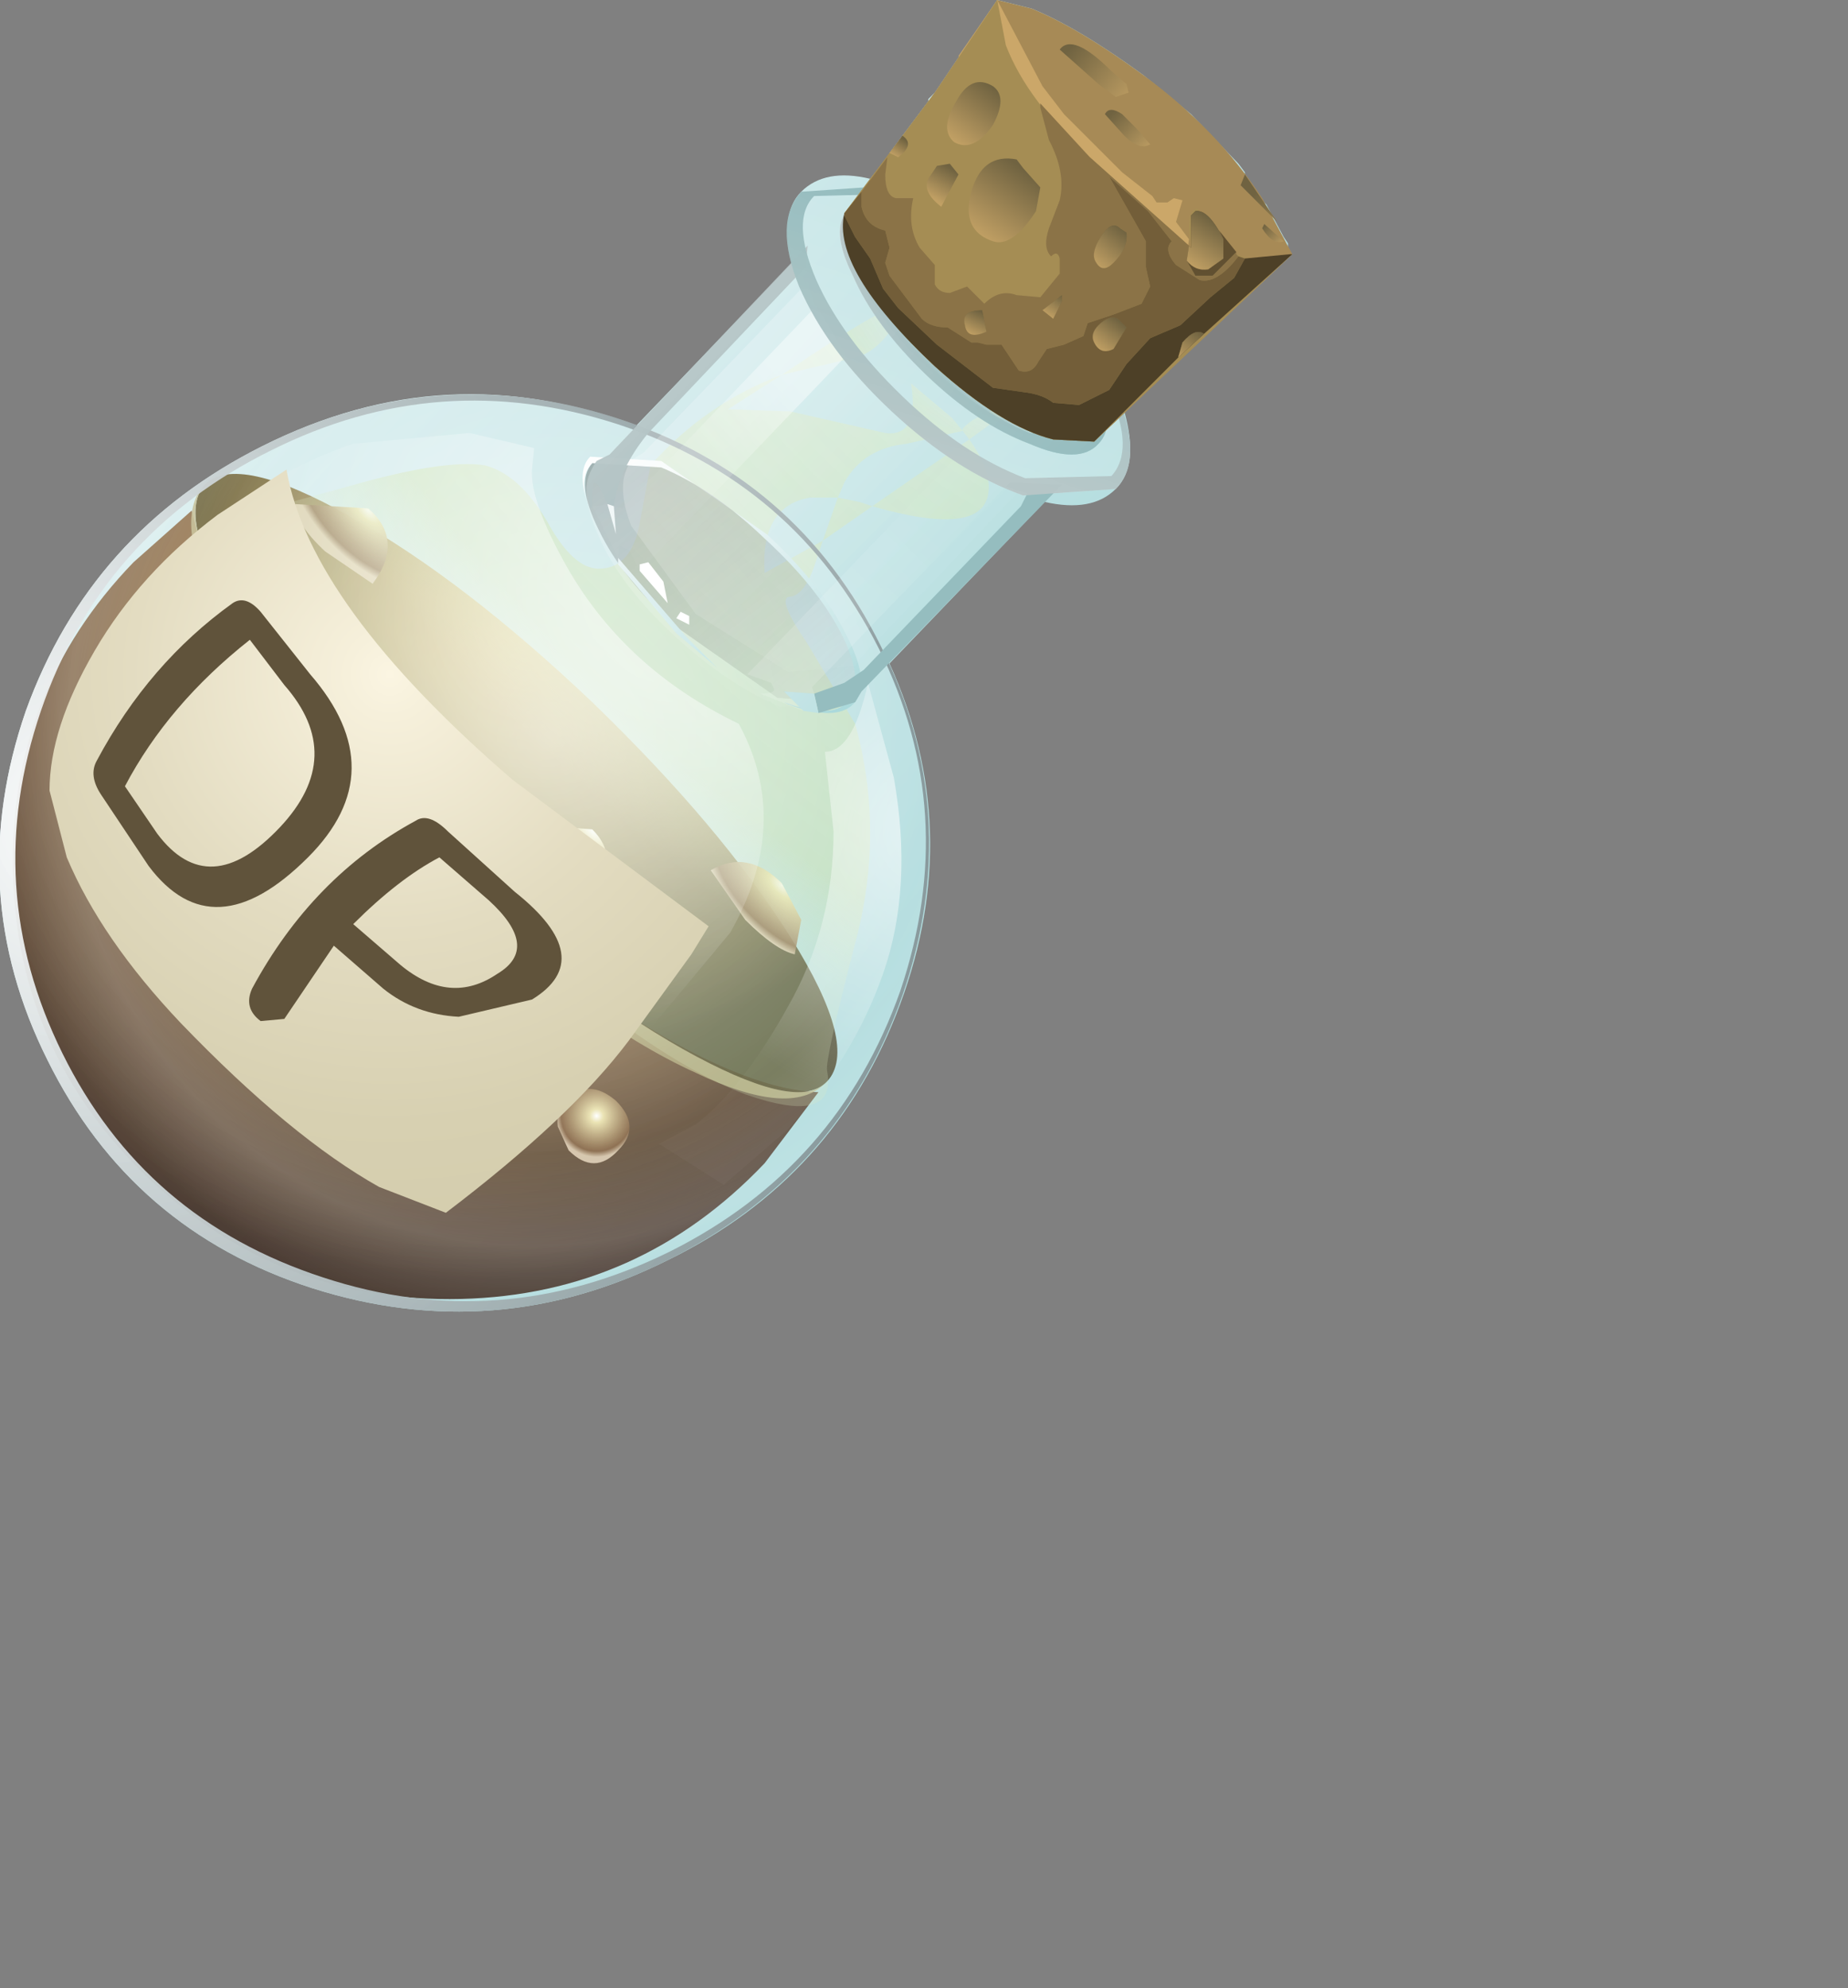 <?xml version="1.0" encoding="UTF-8" standalone="no"?>
<svg xmlns:xlink="http://www.w3.org/1999/xlink" height="46.15px" width="42.9px" xmlns="http://www.w3.org/2000/svg">
  <rect width="100%" height="100%" fill="#808080" stroke="none"/>
  <g transform="matrix(1.0, 0.0, 0.0, 1.0, 0.0, 0.0)">
    <use height="30.45" transform="matrix(1.0, 0.0, 0.0, 1.0, 0.0, 0.0)" width="30.0" xlink:href="#shape0"/>
  </g>
  <defs>
    <g id="shape0" transform="matrix(1.0, 0.0, 0.0, 1.0, 0.0, 0.0)">
      <path d="M20.65 3.55 L21.55 2.35 21.55 2.3 21.7 2.15 23.15 0.0 23.95 0.2 Q25.05 0.65 26.55 1.75 L27.65 2.65 28.75 3.8 28.9 4.0 28.9 4.05 29.3 4.65 29.4 4.75 29.8 5.5 29.9 5.65 29.9 5.75 29.95 5.85 30.0 5.9 26.1 9.55 Q26.45 10.8 25.9 11.35 25.35 11.9 24.25 11.65 L20.65 15.4 Q22.4 19.25 20.9 23.3 19.4 27.35 15.5 29.25 11.5 31.25 7.25 29.9 3.05 28.55 1.1 24.6 -0.85 20.7 0.6 16.5 2.1 12.35 6.1 10.35 10.4 8.2 14.75 9.9 L18.4 6.1 Q18.1 4.95 18.6 4.45 19.15 3.9 20.2 4.15 L20.6 3.65 20.65 3.55" fill="url(#gradient0)" fill-rule="evenodd" stroke="none"/>
      <path d="M15.05 23.85 Q17.45 25.3 19.0 25.35 L17.75 27.0 Q14.85 30.05 10.7 30.15 6.5 30.25 3.45 27.35 0.4 24.45 0.3 20.25 0.2 16.05 3.1 13.05 L4.45 11.85 Q4.8 13.45 6.3 15.65 7.8 17.85 10.1 20.05 12.55 22.4 15.05 23.85" fill="url(#gradient1)" fill-rule="evenodd" stroke="none"/>
      <path d="M10.7 23.15 Q10.3 23.55 9.75 23.5 9.15 23.5 8.75 23.1 8.35 22.75 8.3 22.15 8.3 21.6 8.65 21.2 9.05 20.8 9.6 20.8 10.2 20.8 10.6 21.2 11.0 21.6 11.05 22.2 L10.7 23.15" fill="url(#gradient2)" fill-rule="evenodd" stroke="none"/>
      <path d="M4.7 15.8 Q4.15 16.35 3.55 15.8 3.0 15.15 3.5 14.65 4.0 14.1 4.65 14.65 5.2 15.2 4.7 15.8" fill="url(#gradient3)" fill-rule="evenodd" stroke="none"/>
      <path d="M7.75 18.0 Q7.25 18.55 6.6 18.0 6.05 17.45 6.55 16.85 7.1 16.3 7.7 16.85 8.3 17.45 7.75 18.0" fill="url(#gradient4)" fill-rule="evenodd" stroke="none"/>
      <path d="M13.55 20.65 Q13.0 21.2 12.4 20.65 12.15 20.45 12.15 20.1 12.1 19.75 12.35 19.5 L12.9 19.3 13.45 19.5 Q14.1 20.15 13.55 20.65" fill="url(#gradient5)" fill-rule="evenodd" stroke="none"/>
      <path d="M5.4 21.7 L4.45 22.05 Q3.85 22.05 3.45 21.65 3.05 21.3 3.0 20.7 3.0 20.15 3.35 19.75 3.75 19.35 4.3 19.35 4.85 19.35 5.3 19.75 5.7 20.15 5.75 20.75 L5.4 21.7" fill="url(#gradient6)" fill-rule="evenodd" stroke="none"/>
      <path d="M14.35 26.7 Q13.8 27.3 13.2 26.7 L12.95 26.15 Q12.9 25.8 13.15 25.55 13.65 25.0 14.3 25.55 14.9 26.15 14.35 26.7" fill="url(#gradient7)" fill-rule="evenodd" stroke="none"/>
      <path d="M19.2 25.1 Q18.5 25.85 15.85 24.35 13.2 22.85 10.2 20.0 7.25 17.15 5.65 14.6 4.05 12.05 4.75 11.25 5.5 10.5 8.15 12.0 10.75 13.45 13.75 16.3 16.75 19.2 18.35 21.75 19.95 24.3 19.2 25.1" fill="url(#gradient8)" fill-rule="evenodd" stroke="none"/>
      <path d="M15.85 24.35 Q18.45 25.8 19.15 25.15 18.35 25.95 16.15 24.9 13.5 23.7 10.05 20.4 6.6 17.05 5.2 14.45 3.95 12.1 4.75 11.25 4.05 12.05 5.65 14.6 7.25 17.15 10.2 20.0 13.2 22.85 15.85 24.35" fill="url(#gradient9)" fill-rule="evenodd" stroke="none"/>
      <path d="M7.55 12.8 Q6.85 12.15 6.85 11.7 L8.55 11.8 Q9.4 12.55 8.65 13.55 L7.55 12.8" fill="url(#gradient10)" fill-rule="evenodd" stroke="none"/>
      <path d="M12.95 20.05 Q12.4 19.5 12.4 19.15 L13.75 19.25 Q14.4 19.9 13.8 20.65 L12.95 20.05" fill="url(#gradient11)" fill-rule="evenodd" stroke="none"/>
      <path d="M9.5 18.55 Q8.7 17.75 8.7 17.25 9.15 16.9 9.7 16.95 10.3 16.95 10.7 17.35 L11.15 18.35 10.8 19.4 Q10.3 19.25 9.5 18.55" fill="url(#gradient12)" fill-rule="evenodd" stroke="none"/>
      <path d="M17.3 21.35 L16.5 20.2 Q17.35 19.7 18.15 20.5 L18.6 21.35 18.45 22.15 Q18.0 22.05 17.3 21.35" fill="url(#gradient13)" fill-rule="evenodd" stroke="none"/>
      <path d="M18.15 8.7 L16.9 9.5 18.35 9.55 20.55 10.05 Q21.35 10.15 21.15 8.9 L22.1 9.7 22.35 10.0 22.35 9.95 Q22.6 9.65 23.4 9.4 L24.05 9.15 Q23.45 9.5 22.5 10.2 23.0 10.9 22.95 11.4 22.85 12.5 20.25 11.75 L19.1 12.55 18.95 13.0 Q18.7 13.8 18.35 13.85 18.0 13.85 18.75 14.95 L19.85 16.8 Q20.55 19.3 19.85 21.9 19.15 24.6 19.2 24.85 19.45 26.15 17.3 25.4 14.8 24.45 11.0 20.85 7.35 17.35 5.9 14.4 4.7 12.0 5.5 12.0 L8.05 11.3 Q10.3 10.65 11.25 10.8 12.05 11.0 12.7 12.1 13.3 13.2 13.9 13.2 14.65 13.2 14.85 12.15 L15.1 10.8 Q16.4 9.35 18.15 8.7 L18.45 8.5 Q21.35 6.55 20.9 7.3 20.45 8.15 19.85 8.3 L18.15 8.7 M22.35 10.0 L21.05 10.3 Q20.05 10.4 19.6 11.2 L19.45 11.55 19.95 11.65 20.25 11.75 21.55 10.85 22.5 10.2 22.35 10.0 M19.45 11.55 L18.8 11.55 Q17.65 11.75 17.75 13.3 L19.1 12.55 19.45 11.55" fill="url(#gradient14)" fill-rule="evenodd" stroke="none"/>
      <path d="M15.5 29.25 Q11.5 31.25 7.25 29.9 3.05 28.55 1.1 24.6 -0.85 20.7 0.6 16.5 2.1 12.35 6.1 10.35 10.1 8.35 14.3 9.7 18.5 11.05 20.45 15.0 22.4 18.9 20.95 23.1 19.5 27.25 15.5 29.25" fill="url(#gradient15)" fill-rule="evenodd" stroke="none"/>
      <path d="M15.55 29.05 Q19.45 27.1 20.9 23.0 22.3 18.85 20.4 15.05 18.45 11.2 14.35 9.85 10.2 8.5 6.3 10.45 2.35 12.4 0.95 16.5 -0.45 20.6 1.45 24.45 3.35 28.3 7.5 29.65 11.6 31.0 15.55 29.05 M20.45 15.0 Q22.4 18.9 20.95 23.1 19.5 27.25 15.5 29.25 11.5 31.25 7.25 29.9 3.05 28.55 1.1 24.6 -0.85 20.7 0.6 16.5 2.1 12.35 6.1 10.35 10.1 8.35 14.3 9.7 18.5 11.05 20.45 15.0" fill="url(#gradient16)" fill-rule="evenodd" stroke="none"/>
      <path d="M17.15 16.8 Q18.4 19.1 16.95 21.65 L15.2 23.75 Q13.95 25.4 11.8 25.55 7.55 25.8 3.25 18.1 2.0 15.8 3.9 13.3 5.55 11.2 8.2 10.3 L10.9 10.05 12.4 10.4 12.35 10.9 Q12.3 11.6 13.1 13.05 14.45 15.5 17.15 16.8" fill="url(#gradient17)" fill-rule="evenodd" stroke="none"/>
      <path d="M19.15 17.45 Q19.8 17.45 20.15 15.85 L20.75 18.05 Q21.2 20.6 20.5 22.6 19.8 24.6 18.25 26.25 L16.8 27.5 15.3 26.55 16.15 26.1 Q17.25 25.25 18.3 23.35 19.35 21.5 19.35 19.3 L19.15 17.45" fill="url(#gradient18)" fill-rule="evenodd" stroke="none"/>
      <path d="M19.55 14.75 Q19.0 13.65 17.75 12.5 16.55 11.35 15.35 10.85 L13.75 10.75 Q13.4 11.1 13.7 11.85 13.35 10.95 13.7 10.6 L15.35 10.7 17.8 12.4 Q19.1 13.6 19.65 14.75 20.25 15.9 19.8 16.35 19.4 16.75 18.3 16.35 L17.7 16.05 18.2 16.3 Q19.3 16.7 19.65 16.3 20.1 15.85 19.55 14.75" fill="url(#gradient19)" fill-rule="evenodd" stroke="none"/>
      <path d="M19.65 16.3 L18.05 16.2 15.7 14.55 Q14.45 13.45 13.9 12.3 13.35 11.2 13.75 10.75 L15.35 10.85 Q16.55 11.35 17.75 12.5 19.0 13.65 19.55 14.75 20.1 15.85 19.65 16.3" fill="url(#gradient20)" fill-rule="evenodd" stroke="none"/>
      <path d="M21.3 4.85 Q20.15 4.35 19.7 4.85 19.25 5.3 19.8 6.4 20.3 7.55 21.5 8.7 22.7 9.85 23.9 10.3 25.05 10.8 25.5 10.3 25.95 9.85 25.4 8.75 L23.65 6.45 Q22.45 5.3 21.3 4.85 M20.7 9.55 Q19.2 8.15 18.55 6.65 17.95 5.15 18.6 4.45 L20.8 4.3 Q22.35 4.85 23.85 6.25 25.35 7.75 25.95 9.2 26.55 10.7 25.9 11.35 L23.75 11.5 Q22.2 10.95 20.7 9.55" fill="url(#gradient21)" fill-rule="evenodd" stroke="none"/>
      <path d="M19.05 7.45 Q19.6 8.5 20.7 9.55 21.8 10.55 22.9 11.05 L24.6 11.3 19.95 16.1 19.8 16.35 18.1 16.4 Q16.9 15.9 15.65 14.75 14.4 13.6 13.9 12.45 13.35 11.25 13.85 10.75 L14.1 10.6 18.7 5.8 Q18.45 6.4 19.05 7.45" fill="url(#gradient22)" fill-rule="evenodd" stroke="none"/>
      <path d="M18.75 6.55 Q19.1 7.95 20.75 9.45 22.4 11.0 23.8 11.25 L20.0 15.25 19.85 15.45 18.3 15.6 16.15 14.25 14.65 12.2 Q14.25 11.15 14.7 10.65 L14.95 10.5 18.75 6.55" fill="url(#gradient23)" fill-rule="evenodd" stroke="none"/>
      <path d="M16.65 15.5 L15.7 14.7 14.35 13.1 14.35 12.95 15.95 14.8 16.65 15.5" fill="url(#gradient24)" fill-rule="evenodd" stroke="none"/>
      <path d="M18.75 5.7 L18.7 6.2 15.05 10.05 Q14.35 10.9 14.25 11.75 L14.1 11.7 Q13.75 10.85 13.75 11.45 L13.75 11.75 13.7 11.8 Q13.55 11.1 13.85 10.7 L14.15 10.55 18.75 5.7" fill="url(#gradient25)" fill-rule="evenodd" stroke="none"/>
      <path d="M23.7 11.75 L23.85 11.45 23.35 11.3 23.45 11.2 24.65 11.25 20.0 16.05 19.85 16.3 19.0 16.55 18.9 16.1 19.6 15.85 20.05 15.55 23.7 11.75" fill="url(#gradient26)" fill-rule="evenodd" stroke="none"/>
      <path d="M18.95 7.1 L19.65 8.25 15.05 13.05 14.85 13.1 14.85 13.25 14.6 12.75 14.45 12.7 Q14.35 12.6 14.35 12.95 L13.75 11.75 13.8 11.75 14.1 11.7 14.3 12.4 14.25 11.75 14.45 11.8 18.95 7.1" fill="url(#gradient27)" fill-rule="evenodd" stroke="none"/>
      <path d="M14.3 12.4 L14.1 11.7 14.25 11.75 14.3 12.4" fill="url(#gradient28)" fill-rule="evenodd" stroke="none"/>
      <path d="M14.3 12.4 L14.1 11.7 14.25 11.75 14.3 12.4" fill="url(#gradient29)" fill-rule="evenodd" stroke="none"/>
      <path d="M22.2 10.6 L22.65 10.85 23.3 11.25 23.35 11.3 18.85 15.95 18.9 16.1 18.2 16.05 18.65 16.5 17.65 16.1 Q18.05 16.1 17.95 15.95 L17.9 15.85 17.35 15.65 22.2 10.6" fill="url(#gradient30)" fill-rule="evenodd" stroke="none"/>
      <path d="M18.9 16.1 L19.0 16.55 18.65 16.5 18.2 16.05 18.9 16.1" fill="url(#gradient31)" fill-rule="evenodd" stroke="none"/>
      <path d="M18.9 16.1 L19.0 16.55 18.65 16.5 18.2 16.05 18.9 16.1" fill="url(#gradient32)" fill-rule="evenodd" stroke="none"/>
      <path d="M14.85 13.1 L15.05 13.05 15.4 13.5 15.5 14.0 14.85 13.25 14.85 13.1" fill="#ffffff" fill-rule="evenodd" stroke="none"/>
      <path d="M15.7 14.35 L15.8 14.2 16.0 14.3 16.0 14.5 15.7 14.35" fill="#ffffff" fill-rule="evenodd" stroke="none"/>
      <path d="M25.5 10.3 Q25.05 10.8 23.9 10.3 22.7 9.85 21.5 8.7 20.3 7.55 19.8 6.4 19.25 5.3 19.7 4.85 20.15 4.35 21.3 4.85 22.45 5.3 23.65 6.45 L25.4 8.75 Q25.95 9.85 25.5 10.3" fill="url(#gradient33)" fill-rule="evenodd" stroke="none"/>
      <path d="M18.6 4.45 L20.8 4.3 Q22.35 4.85 23.85 6.25 25.35 7.75 25.95 9.2 26.55 10.7 25.9 11.35 L23.75 11.5 Q22.2 10.95 20.7 9.55 19.2 8.15 18.55 6.65 17.95 5.15 18.6 4.45 M20.9 4.5 L18.9 4.55 Q18.35 5.1 18.95 6.5 19.55 7.85 20.95 9.2 22.35 10.55 23.8 11.1 L25.8 11.05 Q26.35 10.45 25.75 9.1 25.15 7.7 23.75 6.35 22.35 5.0 20.9 4.5" fill="url(#gradient34)" fill-rule="evenodd" stroke="none"/>
      <path d="M21.5 8.7 Q20.3 7.55 19.8 6.4 19.25 5.3 19.7 4.85 20.15 4.35 21.3 4.85 22.45 5.3 23.65 6.45 22.5 5.4 21.4 4.95 20.3 4.5 19.85 4.95 19.45 5.35 19.95 6.45 20.45 7.55 21.6 8.6 22.75 9.7 23.9 10.15 25.0 10.6 25.4 10.15 25.8 9.75 25.35 8.7 L25.4 8.8 Q25.9 9.85 25.5 10.3 25.05 10.8 23.9 10.3 22.7 9.85 21.5 8.7" fill="url(#gradient35)" fill-rule="evenodd" stroke="none"/>
      <path d="M21.45 4.95 Q20.35 4.5 19.95 4.95 19.55 5.35 20.05 6.4 20.55 7.45 21.65 8.55 22.8 9.6 23.9 10.05 L25.4 10.1 Q25.8 9.65 25.3 8.6 L24.95 7.95 25.4 8.75 Q25.95 9.85 25.5 10.3 25.05 10.8 23.9 10.3 22.7 9.85 21.5 8.7 20.3 7.55 19.8 6.4 19.25 5.3 19.7 4.85 20.15 4.35 21.3 4.85 22.45 5.3 23.65 6.45 L21.45 4.95" fill="url(#gradient36)" fill-rule="evenodd" stroke="none"/>
      <path d="M21.7 8.5 Q20.15 7.05 19.7 5.85 L19.6 4.95 21.7 2.15 23.15 0.0 23.95 0.2 Q25.05 0.65 26.55 1.75 28.25 3.0 29.3 4.6 L30.0 5.9 25.4 10.25 24.45 10.2 Q23.25 9.9 21.7 8.5" fill="#a78a56" fill-rule="evenodd" stroke="none"/>
      <path d="M23.15 0.0 L24.2 2.0 24.7 2.65 26.05 4.0 26.75 4.55 26.85 4.7 27.1 4.7 27.25 4.6 27.45 4.65 27.3 5.15 27.6 5.55 27.55 6.0 27.05 6.1 26.5 5.9 Q25.7 5.55 24.45 4.4 23.1 3.25 22.7 2.5 L22.25 1.3 23.15 0.0" fill="#cba769" fill-rule="evenodd" stroke="none"/>
      <path d="M26.15 1.95 L26.2 2.15 25.9 2.25 25.5 1.95 24.6 1.15 Q24.9 0.75 25.8 1.65 L26.15 1.95" fill="url(#gradient37)" fill-rule="evenodd" stroke="none"/>
      <path d="M25.65 2.65 Q25.75 2.45 26.05 2.65 L26.4 3.0 26.7 3.35 Q26.45 3.5 26.1 3.15 L25.65 2.65" fill="url(#gradient38)" fill-rule="evenodd" stroke="none"/>
      <path d="M28.8 4.3 L28.9 4.05 29.65 5.15 29.55 5.05 28.8 4.3" fill="url(#gradient39)" fill-rule="evenodd" stroke="none"/>
      <path d="M29.3 5.3 L29.35 5.2 29.8 5.6 Q29.55 5.7 29.3 5.3" fill="url(#gradient40)" fill-rule="evenodd" stroke="none"/>
      <path d="M19.6 4.95 L21.7 2.15 23.15 0.0 23.35 1.05 Q23.85 2.35 25.3 3.65 L27.65 5.75 27.6 5.3 Q27.6 4.85 27.8 4.85 L28.7 5.9 Q29.35 6.2 29.95 5.9 L30.0 5.9 25.4 10.25 24.45 10.2 Q23.25 9.9 21.7 8.5 20.15 7.05 19.7 5.85 L19.6 4.95" fill="#a58d54" fill-rule="evenodd" stroke="none"/>
      <path d="M22.9 7.7 L22.8 7.2 Q22.3 7.2 22.4 7.55 22.45 7.9 22.9 7.7 M24.2 7.2 L24.45 7.4 24.65 7.0 24.65 6.85 24.2 7.2 M25.45 6.1 Q25.6 6.35 25.85 6.1 26.2 5.75 26.15 5.4 L26.0 5.3 Q25.8 5.1 25.55 5.5 25.3 5.9 25.45 6.1 M20.55 4.05 Q20.55 4.55 20.8 4.6 L21.2 4.6 Q21.05 5.25 21.35 5.75 L21.7 6.15 21.7 6.6 Q21.8 6.8 22.05 6.8 L22.45 6.65 22.85 7.05 Q23.2 6.7 23.6 6.85 L24.15 6.9 24.6 6.35 24.6 6.0 Q24.55 5.8 24.4 5.95 24.2 5.75 24.35 5.3 L24.6 4.65 Q24.75 4.0 24.35 3.25 L24.15 2.5 24.15 2.4 25.3 3.65 27.6 5.7 27.55 6.05 27.75 6.4 28.15 6.4 28.55 6.0 28.7 5.85 28.7 5.9 28.75 5.95 Q28.25 6.6 27.85 6.5 L27.3 6.15 Q27.0 5.8 27.2 5.6 L26.65 4.9 25.75 4.1 26.6 5.6 26.6 6.2 26.7 6.65 26.5 7.05 25.85 7.3 25.25 7.5 25.15 7.8 24.7 8.0 24.3 8.1 24.1 8.4 Q23.95 8.7 23.65 8.6 L23.25 8.0 22.9 8.0 22.7 7.95 22.55 7.95 22.0 7.6 Q21.6 7.6 21.4 7.4 L20.65 6.4 20.55 6.1 20.65 5.75 20.55 5.35 Q20.1 5.25 20.0 4.8 L20.0 4.45 20.6 3.65 20.55 4.05" fill="#8b7347" fill-rule="evenodd" stroke="none"/>
      <path d="M28.15 6.4 L27.75 6.4 27.55 6.05 Q27.75 6.3 28.05 6.25 L28.4 6.0 28.4 5.55 28.3 5.35 28.7 5.85 28.55 6.0 28.15 6.4" fill="#615031" fill-rule="evenodd" stroke="none"/>
      <path d="M26.15 7.6 L25.95 7.4 Q25.75 7.3 25.5 7.55 25.3 7.75 25.4 7.95 25.55 8.25 25.85 8.1 L26.15 7.6 M19.6 4.95 L20.0 4.45 20.0 4.8 Q20.1 5.25 20.55 5.35 L20.65 5.75 20.55 6.1 20.65 6.4 21.4 7.4 Q21.6 7.6 22.0 7.6 L22.55 7.95 22.7 7.95 22.9 8.0 23.25 8.0 23.65 8.6 Q23.95 8.7 24.1 8.4 L24.3 8.1 24.7 8.0 25.15 7.8 25.25 7.5 25.85 7.3 26.5 7.05 26.7 6.65 26.6 6.2 26.6 5.6 25.75 4.1 26.65 4.9 27.2 5.6 Q27.0 5.8 27.3 6.15 L27.85 6.5 Q28.25 6.6 28.75 5.95 L28.9 6.0 28.65 6.45 28.1 6.9 27.4 7.55 26.7 7.85 26.15 8.45 25.75 9.05 25.05 9.4 24.45 9.35 Q24.2 9.15 23.75 9.1 L23.05 9.0 21.75 8.0 20.85 7.15 20.5 6.7 20.2 6.0 19.85 5.5 19.6 5.0 19.6 4.95" fill="#735e39" fill-rule="evenodd" stroke="none"/>
      <path d="M21.7 8.5 Q19.3 6.25 19.6 4.95 L19.6 5.0 19.85 5.5 20.2 6.0 20.5 6.7 20.85 7.15 21.75 8.0 23.05 9.0 23.75 9.1 Q24.2 9.15 24.45 9.35 L25.05 9.4 25.75 9.05 26.15 8.45 26.7 7.85 27.4 7.55 28.1 6.9 28.65 6.45 28.9 6.0 29.95 5.9 30.0 5.9 27.95 7.75 Q27.75 7.6 27.45 7.95 L27.35 8.3 25.4 10.25 24.45 10.2 Q23.25 9.9 21.7 8.5" fill="#4d4027" fill-rule="evenodd" stroke="none"/>
      <path d="M22.15 3.3 Q21.8 3.0 22.2 2.35 22.55 1.7 23.05 2.0 23.4 2.25 23.05 2.9 22.6 3.55 22.15 3.3" fill="url(#gradient41)" fill-rule="evenodd" stroke="none"/>
      <path d="M23.05 5.6 Q22.3 5.35 22.55 4.45 22.8 3.55 23.6 3.7 L23.75 3.9 24.15 4.35 24.05 4.9 Q23.5 5.75 23.05 5.6" fill="url(#gradient42)" fill-rule="evenodd" stroke="none"/>
      <path d="M21.55 4.15 L21.75 3.85 22.05 3.8 22.25 4.05 21.85 4.8 Q21.4 4.45 21.55 4.15" fill="url(#gradient43)" fill-rule="evenodd" stroke="none"/>
      <path d="M20.95 3.15 Q21.25 3.35 20.85 3.65 L20.65 3.55 20.95 3.15" fill="url(#gradient44)" fill-rule="evenodd" stroke="none"/>
      <path d="M25.45 6.1 Q25.3 5.9 25.55 5.5 25.8 5.1 26.0 5.3 L26.15 5.4 Q26.2 5.75 25.85 6.1 25.6 6.35 25.45 6.1" fill="#705c39" fill-rule="evenodd" stroke="none"/>
      <path d="M25.45 6.1 Q25.3 5.9 25.55 5.5 25.8 5.1 26.0 5.3 L26.15 5.4 Q26.2 5.75 25.85 6.1 25.6 6.35 25.45 6.1" fill="url(#gradient45)" fill-rule="evenodd" stroke="none"/>
      <path d="M24.65 7.0 L24.45 7.4 24.2 7.2 24.65 6.85 24.65 7.0" fill="#705c39" fill-rule="evenodd" stroke="none"/>
      <path d="M24.65 7.0 L24.45 7.4 24.2 7.2 24.65 6.85 24.65 7.0" fill="url(#gradient46)" fill-rule="evenodd" stroke="none"/>
      <path d="M22.8 7.2 L22.9 7.7 Q22.45 7.9 22.4 7.55 22.3 7.2 22.8 7.2" fill="#705c39" fill-rule="evenodd" stroke="none"/>
      <path d="M22.8 7.2 L22.9 7.7 Q22.45 7.9 22.4 7.55 22.3 7.2 22.8 7.2" fill="url(#gradient47)" fill-rule="evenodd" stroke="none"/>
      <path d="M25.95 7.4 L26.15 7.6 25.85 8.1 Q25.55 8.25 25.4 7.95 25.3 7.75 25.5 7.55 25.75 7.3 25.95 7.4" fill="#615031" fill-rule="evenodd" stroke="none"/>
      <path d="M25.95 7.4 L26.15 7.6 25.85 8.1 Q25.55 8.25 25.4 7.95 25.3 7.75 25.5 7.55 25.75 7.3 25.95 7.4" fill="url(#gradient48)" fill-rule="evenodd" stroke="none"/>
      <path d="M27.45 7.95 Q27.75 7.6 27.95 7.75 L27.35 8.3 27.45 7.95" fill="#4d4027" fill-rule="evenodd" stroke="none"/>
      <path d="M27.45 7.95 Q27.75 7.6 27.95 7.75 L27.35 8.3 27.45 7.95" fill="url(#gradient49)" fill-rule="evenodd" stroke="none"/>
      <path d="M27.65 5.0 L27.75 4.9 Q28.05 4.85 28.4 5.55 L28.4 6.0 28.05 6.25 Q27.75 6.3 27.55 6.05 L27.6 5.7 27.65 5.75 27.65 5.0" fill="#615031" fill-rule="evenodd" stroke="none"/>
      <path d="M27.65 5.0 L27.75 4.9 Q28.05 4.85 28.4 5.55 L28.4 6.0 28.05 6.25 Q27.75 6.3 27.55 6.05 L27.6 5.7 27.65 5.75 27.65 5.0" fill="url(#gradient50)" fill-rule="evenodd" stroke="none"/>
      <path d="M16.45 21.5 L16.05 22.15 14.6 24.15 Q13.25 25.95 10.35 28.15 L8.8 27.55 Q6.75 26.4 4.2 23.75 2.35 21.8 1.55 19.9 L1.15 18.35 Q1.15 16.9 2.2 15.1 3.25 13.3 5.05 11.95 L6.65 10.9 Q7.2 14.05 11.9 18.1 L16.45 21.5" fill="url(#gradient51)" fill-rule="evenodd" stroke="none"/>
      <path d="M5.8 14.85 Q3.9 16.35 2.9 18.25 L3.65 19.35 Q4.85 20.95 6.5 19.2 8.05 17.55 6.6 15.9 L5.8 14.85 M6.05 14.2 L7.2 15.65 Q9.15 17.9 7.15 19.9 4.95 22.1 3.45 20.1 L2.35 18.45 Q2.05 18.0 2.25 17.65 3.45 15.4 5.4 14.0 5.7 13.8 6.05 14.2" fill="#60533b" fill-rule="evenodd" stroke="none"/>
      <path d="M12.35 23.2 L10.65 23.6 Q9.65 23.55 8.9 22.95 L7.75 21.95 6.6 23.65 6.05 23.7 Q5.65 23.4 5.85 22.95 7.25 20.35 9.65 19.05 9.95 18.85 10.4 19.3 L11.95 20.7 Q13.9 22.25 12.35 23.2 M8.2 21.45 L9.3 22.4 Q10.45 23.35 11.55 22.6 12.55 22.0 11.35 20.9 L10.2 19.9 Q9.25 20.4 8.2 21.45" fill="#60533b" fill-rule="evenodd" stroke="none"/>
    </g>
    <linearGradient gradientTransform="matrix(0.01, 0.009, 0.009, -0.01, 15.25, 14.9)" gradientUnits="userSpaceOnUse" id="gradient0" spreadMethod="pad" x1="-819.2" x2="819.2">
      <stop offset="0.0" stop-color="#d9eeef"/>
      <stop offset="1.0" stop-color="#abd9db"/>
    </linearGradient>
    <radialGradient cx="0" cy="0" gradientTransform="matrix(-0.005, 0.016, 0.016, 0.005, 10.9, 16.1)" gradientUnits="userSpaceOnUse" id="gradient1" r="819.2" spreadMethod="pad">
      <stop offset="0.0" stop-color="#e49c3f" stop-opacity="0.667"/>
      <stop offset="0.988" stop-color="#331a0e" stop-opacity="0.847"/>
    </radialGradient>
    <radialGradient cx="0" cy="0" gradientTransform="matrix(-0.001, 0.002, 0.002, 0.001, 9.85, 21.75)" gradientUnits="userSpaceOnUse" id="gradient2" r="819.2" spreadMethod="pad">
      <stop offset="0.0" stop-color="#ffffff"/>
      <stop offset="0.165" stop-color="#e8e0ab"/>
      <stop offset="0.859" stop-color="#8a6846" stop-opacity="0.847"/>
      <stop offset="1.0" stop-color="#e6d6ba" stop-opacity="0.847"/>
    </radialGradient>
    <radialGradient cx="0" cy="0" gradientTransform="matrix(-6.0E-4, 0.001, 0.001, 6.0E-4, 4.2, 14.95)" gradientUnits="userSpaceOnUse" id="gradient3" r="819.2" spreadMethod="pad">
      <stop offset="0.0" stop-color="#ffffff"/>
      <stop offset="0.165" stop-color="#e8e0ab"/>
      <stop offset="0.859" stop-color="#8a6846" stop-opacity="0.847"/>
      <stop offset="1.0" stop-color="#e6d6ba" stop-opacity="0.847"/>
    </radialGradient>
    <radialGradient cx="0" cy="0" gradientTransform="matrix(-6.0E-4, 0.001, 0.001, 6.0E-4, 7.25, 17.2)" gradientUnits="userSpaceOnUse" id="gradient4" r="819.2" spreadMethod="pad">
      <stop offset="0.0" stop-color="#ffffff"/>
      <stop offset="0.165" stop-color="#e8e0ab"/>
      <stop offset="0.859" stop-color="#8a6846" stop-opacity="0.847"/>
      <stop offset="1.0" stop-color="#e6d6ba" stop-opacity="0.847"/>
    </radialGradient>
    <radialGradient cx="0" cy="0" gradientTransform="matrix(-6.0E-4, 0.001, 0.001, 6.0E-4, 13.05, 19.85)" gradientUnits="userSpaceOnUse" id="gradient5" r="819.2" spreadMethod="pad">
      <stop offset="0.0" stop-color="#ffffff"/>
      <stop offset="0.165" stop-color="#e8e0ab"/>
      <stop offset="0.859" stop-color="#8a6846" stop-opacity="0.847"/>
      <stop offset="1.0" stop-color="#e6d6ba" stop-opacity="0.847"/>
    </radialGradient>
    <radialGradient cx="0" cy="0" gradientTransform="matrix(-0.001, 0.002, 0.002, 0.001, 4.55, 20.3)" gradientUnits="userSpaceOnUse" id="gradient6" r="819.2" spreadMethod="pad">
      <stop offset="0.0" stop-color="#ffffff"/>
      <stop offset="0.165" stop-color="#e8e0ab"/>
      <stop offset="0.859" stop-color="#8a6846" stop-opacity="0.847"/>
      <stop offset="1.0" stop-color="#e6d6ba" stop-opacity="0.847"/>
    </radialGradient>
    <radialGradient cx="0" cy="0" gradientTransform="matrix(-6.0E-4, 0.001, 0.001, 6.0E-4, 13.85, 25.9)" gradientUnits="userSpaceOnUse" id="gradient7" r="819.2" spreadMethod="pad">
      <stop offset="0.0" stop-color="#ffffff"/>
      <stop offset="0.165" stop-color="#e8e0ab"/>
      <stop offset="0.859" stop-color="#8a6846" stop-opacity="0.847"/>
      <stop offset="1.0" stop-color="#e6d6ba" stop-opacity="0.847"/>
    </radialGradient>
    <radialGradient cx="0" cy="0" gradientTransform="matrix(-0.004, 0.012, 0.012, 0.004, 12.4, 14.4)" gradientUnits="userSpaceOnUse" id="gradient8" r="819.2" spreadMethod="pad">
      <stop offset="0.0" stop-color="#e8b140" stop-opacity="0.667"/>
      <stop offset="0.988" stop-color="#38300f" stop-opacity="0.847"/>
    </radialGradient>
    <radialGradient cx="0" cy="0" gradientTransform="matrix(-0.004, 0.011, 0.011, 0.004, 10.5, 16.35)" gradientUnits="userSpaceOnUse" id="gradient9" r="819.2" spreadMethod="pad">
      <stop offset="0.0" stop-color="#fdf8d8"/>
      <stop offset="0.988" stop-color="#b0aa7b" stop-opacity="0.847"/>
    </radialGradient>
    <radialGradient cx="0" cy="0" gradientTransform="matrix(-0.001, 0.001, 0.002, 0.002, 8.55, 11.85)" gradientUnits="userSpaceOnUse" id="gradient10" r="819.2" spreadMethod="pad">
      <stop offset="0.0" stop-color="#ffffff"/>
      <stop offset="0.165" stop-color="#e8e0ab"/>
      <stop offset="0.859" stop-color="#8a6846" stop-opacity="0.847"/>
      <stop offset="1.0" stop-color="#e6d6ba" stop-opacity="0.847"/>
    </radialGradient>
    <radialGradient cx="0" cy="0" gradientTransform="matrix(-0.001, 9.0E-4, 0.002, 0.002, 13.75, 19.3)" gradientUnits="userSpaceOnUse" id="gradient11" r="819.2" spreadMethod="pad">
      <stop offset="0.0" stop-color="#ffffff"/>
      <stop offset="0.165" stop-color="#e8e0ab"/>
      <stop offset="0.859" stop-color="#8a6846" stop-opacity="0.847"/>
      <stop offset="1.0" stop-color="#e6d6ba" stop-opacity="0.847"/>
    </radialGradient>
    <radialGradient cx="0" cy="0" gradientTransform="matrix(-0.002, 0.001, 0.002, 0.003, 10.7, 17.4)" gradientUnits="userSpaceOnUse" id="gradient12" r="819.2" spreadMethod="pad">
      <stop offset="0.0" stop-color="#ffffff"/>
      <stop offset="0.165" stop-color="#e8e0ab"/>
      <stop offset="0.859" stop-color="#8a6846" stop-opacity="0.847"/>
      <stop offset="1.0" stop-color="#e6d6ba" stop-opacity="0.847"/>
    </radialGradient>
    <radialGradient cx="0" cy="0" gradientTransform="matrix(-0.001, 0.001, 0.002, 0.002, 18.15, 20.55)" gradientUnits="userSpaceOnUse" id="gradient13" r="819.2" spreadMethod="pad">
      <stop offset="0.0" stop-color="#ffffff"/>
      <stop offset="0.165" stop-color="#e8e0ab"/>
      <stop offset="0.859" stop-color="#8a6846" stop-opacity="0.847"/>
      <stop offset="1.0" stop-color="#e6d6ba" stop-opacity="0.847"/>
    </radialGradient>
    <radialGradient cx="0" cy="0" gradientTransform="matrix(-0.012, 0.012, 0.024, 0.023, 22.55, 7.6)" gradientUnits="userSpaceOnUse" id="gradient14" r="819.2" spreadMethod="pad">
      <stop offset="0.0" stop-color="#ffffff" stop-opacity="0.259"/>
      <stop offset="0.165" stop-color="#dee9ab" stop-opacity="0.369"/>
      <stop offset="0.859" stop-color="#cade96" stop-opacity="0.459"/>
      <stop offset="1.0" stop-color="#d8ebba" stop-opacity="0.227"/>
    </radialGradient>
    <radialGradient cx="0" cy="0" gradientTransform="matrix(-0.009, 0.014, 0.013, 0.009, 12.75, 17.1)" gradientUnits="userSpaceOnUse" id="gradient15" r="819.2" spreadMethod="pad">
      <stop offset="0.0" stop-color="#ffffff" stop-opacity="0.478"/>
      <stop offset="0.71" stop-color="#ffffff" stop-opacity="0.082"/>
      <stop offset="0.867" stop-color="#ffffff" stop-opacity="0.2"/>
      <stop offset="1.0" stop-color="#ffffff" stop-opacity="0.027"/>
    </radialGradient>
    <radialGradient cx="0" cy="0" gradientTransform="matrix(0.023, 6.0E-4, 6.0E-4, -0.023, 2.0, 19.05)" gradientUnits="userSpaceOnUse" id="gradient16" r="819.2" spreadMethod="pad">
      <stop offset="0.0" stop-color="#ffffff" stop-opacity="0.949"/>
      <stop offset="1.0" stop-color="#8a9b9e"/>
    </radialGradient>
    <radialGradient cx="0" cy="0" gradientTransform="matrix(-0.006, 0.01, 0.011, 0.007, 15.5, 13.95)" gradientUnits="userSpaceOnUse" id="gradient17" r="819.2" spreadMethod="pad">
      <stop offset="0.0" stop-color="#ffffff" stop-opacity="0.588"/>
      <stop offset="1.0" stop-color="#ffffff" stop-opacity="0.0"/>
    </radialGradient>
    <radialGradient cx="0" cy="0" gradientTransform="matrix(-0.004, 0.007, 0.007, 0.004, 21.65, 19.25)" gradientUnits="userSpaceOnUse" id="gradient18" r="819.2" spreadMethod="pad">
      <stop offset="0.0" stop-color="#ffffff" stop-opacity="0.62"/>
      <stop offset="1.0" stop-color="#ffffff" stop-opacity="0.027"/>
    </radialGradient>
    <linearGradient gradientTransform="matrix(0.002, 0.004, 0.004, -0.002, 16.75, 13.5)" gradientUnits="userSpaceOnUse" id="gradient19" spreadMethod="pad" x1="-819.2" x2="819.2">
      <stop offset="0.0" stop-color="#ffffff" stop-opacity="0.949"/>
      <stop offset="1.0" stop-color="#abd9db"/>
    </linearGradient>
    <linearGradient gradientTransform="matrix(0.003, 0.004, 0.004, -0.003, 16.85, 13.7)" gradientUnits="userSpaceOnUse" id="gradient20" spreadMethod="pad" x1="-819.2" x2="819.2">
      <stop offset="0.0" stop-color="#000000" stop-opacity="0.247"/>
      <stop offset="1.0" stop-color="#000000" stop-opacity="0.027"/>
    </linearGradient>
    <linearGradient gradientTransform="matrix(0.001, -0.003, -0.003, -0.001, 22.25, 7.9)" gradientUnits="userSpaceOnUse" id="gradient21" spreadMethod="pad" x1="-819.2" x2="819.2">
      <stop offset="0.0" stop-color="#ffffff" stop-opacity="0.22"/>
      <stop offset="1.0" stop-color="#ffffff" stop-opacity="0.027"/>
    </linearGradient>
    <linearGradient gradientTransform="matrix(0.004, 0.003, 0.007, -0.007, 18.65, 11.65)" gradientUnits="userSpaceOnUse" id="gradient22" spreadMethod="pad" x1="-819.2" x2="819.2">
      <stop offset="0.0" stop-color="#ffffff" stop-opacity="0.22"/>
      <stop offset="1.0" stop-color="#ffffff" stop-opacity="0.027"/>
    </linearGradient>
    <linearGradient gradientTransform="matrix(0.003, 0.003, 0.006, -0.006, 18.7, 11.55)" gradientUnits="userSpaceOnUse" id="gradient23" spreadMethod="pad" x1="-819.2" x2="819.2">
      <stop offset="0.0" stop-color="#ffffff" stop-opacity="0.22"/>
      <stop offset="1.0" stop-color="#ffffff" stop-opacity="0.027"/>
    </linearGradient>
    <linearGradient gradientTransform="matrix(0.004, 0.003, 0.007, -0.007, 15.8, 14.55)" gradientUnits="userSpaceOnUse" id="gradient24" spreadMethod="pad" x1="-819.2" x2="819.2">
      <stop offset="0.0" stop-color="#ffffff" stop-opacity="0.949"/>
      <stop offset="1.0" stop-color="#abd9db"/>
    </linearGradient>
    <linearGradient gradientTransform="matrix(0.004, 0.003, 0.007, -0.007, 18.9, 11.3)" gradientUnits="userSpaceOnUse" id="gradient25" spreadMethod="pad" x1="-819.2" x2="819.2">
      <stop offset="0.0" stop-color="#b7c6c7" stop-opacity="0.949"/>
      <stop offset="1.0" stop-color="#95bdbf"/>
    </linearGradient>
    <linearGradient gradientTransform="matrix(0.003, 0.003, 0.003, -0.003, 18.8, 11.2)" gradientUnits="userSpaceOnUse" id="gradient26" spreadMethod="pad" x1="-819.2" x2="819.2">
      <stop offset="0.0" stop-color="#b7c6c7" stop-opacity="0.949"/>
      <stop offset="1.0" stop-color="#95bdbf"/>
    </linearGradient>
    <linearGradient gradientTransform="matrix(-0.001, 0.002, 0.003, 0.003, 16.9, 9.85)" gradientUnits="userSpaceOnUse" id="gradient27" spreadMethod="pad" x1="-819.2" x2="819.2">
      <stop offset="0.0" stop-color="#ffffff" stop-opacity="0.42"/>
      <stop offset="1.0" stop-color="#ffffff" stop-opacity="0.027"/>
    </linearGradient>
    <linearGradient gradientTransform="matrix(0.004, 0.003, 0.007, -0.007, 16.35, 14.0)" gradientUnits="userSpaceOnUse" id="gradient28" spreadMethod="pad" x1="-819.2" x2="819.2">
      <stop offset="0.0" stop-color="#ffffff" stop-opacity="0.949"/>
      <stop offset="1.0" stop-color="#abd9db"/>
    </linearGradient>
    <linearGradient gradientTransform="matrix(-0.001, 0.002, 0.003, 0.003, 16.6, 9.55)" gradientUnits="userSpaceOnUse" id="gradient29" spreadMethod="pad" x1="-819.2" x2="819.2">
      <stop offset="0.0" stop-color="#ffffff" stop-opacity="0.42"/>
      <stop offset="1.0" stop-color="#ffffff" stop-opacity="0.027"/>
    </linearGradient>
    <linearGradient gradientTransform="matrix(0.001, -0.002, 0.003, 0.003, 20.6, 13.35)" gradientUnits="userSpaceOnUse" id="gradient30" spreadMethod="pad" x1="-819.2" x2="819.2">
      <stop offset="0.0" stop-color="#ffffff" stop-opacity="0.137"/>
      <stop offset="1.0" stop-color="#ffffff" stop-opacity="0.027"/>
    </linearGradient>
    <linearGradient gradientTransform="matrix(0.004, 0.004, 0.007, -0.008, 16.45, 14.1)" gradientUnits="userSpaceOnUse" id="gradient31" spreadMethod="pad" x1="-819.2" x2="819.2">
      <stop offset="0.0" stop-color="#ffffff"/>
      <stop offset="1.0" stop-color="#abd9db"/>
    </linearGradient>
    <linearGradient gradientTransform="matrix(0.001, -0.002, 0.003, 0.003, 21.05, 13.7)" gradientUnits="userSpaceOnUse" id="gradient32" spreadMethod="pad" x1="-819.2" x2="819.2">
      <stop offset="0.0" stop-color="#ffffff" stop-opacity="0.137"/>
      <stop offset="1.0" stop-color="#ffffff" stop-opacity="0.027"/>
    </linearGradient>
    <linearGradient gradientTransform="matrix(0.004, 0.003, 0.006, -0.007, 22.6, 7.55)" gradientUnits="userSpaceOnUse" id="gradient33" spreadMethod="pad" x1="-819.2" x2="819.2">
      <stop offset="0.0" stop-color="#000000" stop-opacity="0.086"/>
      <stop offset="1.0" stop-color="#bcd9db" stop-opacity="0.42"/>
    </linearGradient>
    <linearGradient gradientTransform="matrix(0.001, -0.003, -0.003, -0.001, 22.25, 7.9)" gradientUnits="userSpaceOnUse" id="gradient34" spreadMethod="pad" x1="-819.2" x2="819.2">
      <stop offset="0.0" stop-color="#b7c6c7" stop-opacity="0.949"/>
      <stop offset="1.0" stop-color="#95bdbf"/>
    </linearGradient>
    <linearGradient gradientTransform="matrix(0.002, 0.004, 0.004, -0.002, 22.6, 7.55)" gradientUnits="userSpaceOnUse" id="gradient35" spreadMethod="pad" x1="-819.2" x2="819.2">
      <stop offset="0.0" stop-color="#ffffff" stop-opacity="0.949"/>
      <stop offset="1.0" stop-color="#abd9db"/>
    </linearGradient>
    <linearGradient gradientTransform="matrix(0.004, 0.003, 0.006, -0.007, 22.6, 7.55)" gradientUnits="userSpaceOnUse" id="gradient36" spreadMethod="pad" x1="-819.2" x2="819.2">
      <stop offset="0.0" stop-color="#b7c6c7" stop-opacity="0.949"/>
      <stop offset="1.0" stop-color="#95bdbf"/>
    </linearGradient>
    <linearGradient gradientTransform="matrix(-9.0E-4, -8.0E-4, -8.0E-4, 9.0E-4, 25.6, 1.75)" gradientUnits="userSpaceOnUse" id="gradient37" spreadMethod="pad" x1="-819.2" x2="819.2">
      <stop offset="0.0" stop-color="#c1a064"/>
      <stop offset="1.0" stop-color="#706341"/>
    </linearGradient>
    <linearGradient gradientTransform="matrix(-6.0E-4, -5.0E-4, -6.0E-4, 6.0E-4, 26.25, 3.1)" gradientUnits="userSpaceOnUse" id="gradient38" spreadMethod="pad" x1="-819.2" x2="819.2">
      <stop offset="0.0" stop-color="#c1a064"/>
      <stop offset="1.0" stop-color="#706341"/>
    </linearGradient>
    <linearGradient gradientTransform="matrix(-0.001, -0.001, -0.001, 0.001, 30.0, 5.25)" gradientUnits="userSpaceOnUse" id="gradient39" spreadMethod="pad" x1="-819.2" x2="819.2">
      <stop offset="0.0" stop-color="#c1a064"/>
      <stop offset="1.0" stop-color="#706341"/>
    </linearGradient>
    <linearGradient gradientTransform="matrix(-3.0E-4, -3.0E-4, -3.0E-4, 3.0E-4, 29.55, 5.5)" gradientUnits="userSpaceOnUse" id="gradient40" spreadMethod="pad" x1="-819.2" x2="819.2">
      <stop offset="0.0" stop-color="#c1a064"/>
      <stop offset="1.0" stop-color="#706341"/>
    </linearGradient>
    <linearGradient gradientTransform="matrix(5.0E-4, -8.0E-4, -8.0E-4, -6.0E-4, 22.6, 2.65)" gradientUnits="userSpaceOnUse" id="gradient41" spreadMethod="pad" x1="-819.2" x2="819.2">
      <stop offset="0.0" stop-color="#c1a064"/>
      <stop offset="1.0" stop-color="#706341"/>
    </linearGradient>
    <linearGradient gradientTransform="matrix(7.0E-4, -9.0E-4, -0.001, -7.0E-4, 23.25, 4.7)" gradientUnits="userSpaceOnUse" id="gradient42" spreadMethod="pad" x1="-819.2" x2="819.2">
      <stop offset="0.0" stop-color="#c1a064"/>
      <stop offset="1.0" stop-color="#706341"/>
    </linearGradient>
    <linearGradient gradientTransform="matrix(3.0E-4, -4.0E-4, -5.0E-4, -3.0E-4, 21.85, 4.25)" gradientUnits="userSpaceOnUse" id="gradient43" spreadMethod="pad" x1="-819.2" x2="819.2">
      <stop offset="0.0" stop-color="#c1a064"/>
      <stop offset="1.0" stop-color="#706341"/>
    </linearGradient>
    <linearGradient gradientTransform="matrix(2.0E-4, -2.0E-4, -3.0E-4, -2.0E-4, 20.9, 3.45)" gradientUnits="userSpaceOnUse" id="gradient44" spreadMethod="pad" x1="-819.2" x2="819.2">
      <stop offset="0.0" stop-color="#c1a064"/>
      <stop offset="1.0" stop-color="#706341"/>
    </linearGradient>
    <linearGradient gradientTransform="matrix(4.0E-4, -5.0E-4, -5.0E-4, -4.0E-4, 25.75, 5.75)" gradientUnits="userSpaceOnUse" id="gradient45" spreadMethod="pad" x1="-819.2" x2="819.2">
      <stop offset="0.0" stop-color="#c1a064"/>
      <stop offset="1.0" stop-color="#706341"/>
    </linearGradient>
    <linearGradient gradientTransform="matrix(2.0E-4, -3.0E-4, -3.0E-4, -2.0E-4, 24.5, 7.1)" gradientUnits="userSpaceOnUse" id="gradient46" spreadMethod="pad" x1="-819.2" x2="819.2">
      <stop offset="0.0" stop-color="#c1a064"/>
      <stop offset="1.0" stop-color="#706341"/>
    </linearGradient>
    <linearGradient gradientTransform="matrix(2.0E-4, -3.0E-4, -4.0E-4, -2.0E-4, 22.65, 7.5)" gradientUnits="userSpaceOnUse" id="gradient47" spreadMethod="pad" x1="-819.2" x2="819.2">
      <stop offset="0.0" stop-color="#c1a064"/>
      <stop offset="1.0" stop-color="#706341"/>
    </linearGradient>
    <linearGradient gradientTransform="matrix(3.0E-4, -4.0E-4, -4.0E-4, -3.0E-4, 25.7, 7.75)" gradientUnits="userSpaceOnUse" id="gradient48" spreadMethod="pad" x1="-819.2" x2="819.2">
      <stop offset="0.0" stop-color="#c1a064"/>
      <stop offset="1.0" stop-color="#706341"/>
    </linearGradient>
    <linearGradient gradientTransform="matrix(3.0E-4, -4.0E-4, -4.0E-4, -3.0E-4, 27.55, 8.0)" gradientUnits="userSpaceOnUse" id="gradient49" spreadMethod="pad" x1="-819.2" x2="819.2">
      <stop offset="0.0" stop-color="#c1a064"/>
      <stop offset="1.0" stop-color="#706341"/>
    </linearGradient>
    <linearGradient gradientTransform="matrix(4.0E-4, -6.0E-4, -6.0E-4, -4.0E-4, 27.9, 5.65)" gradientUnits="userSpaceOnUse" id="gradient50" spreadMethod="pad" x1="-819.2" x2="819.2">
      <stop offset="0.0" stop-color="#c1a064"/>
      <stop offset="1.0" stop-color="#706341"/>
    </linearGradient>
    <radialGradient cx="0" cy="0" gradientTransform="matrix(-0.008, 0.015, 0.015, 0.008, 9.05, 15.65)" gradientUnits="userSpaceOnUse" id="gradient51" r="819.2" spreadMethod="pad">
      <stop offset="0.0" stop-color="#fbf5e2"/>
      <stop offset="0.071" stop-color="#f6f0db"/>
      <stop offset="0.431" stop-color="#e3dcc1"/>
      <stop offset="0.749" stop-color="#d7d0b1"/>
      <stop offset="1.0" stop-color="#d3ccac"/>
    </radialGradient>
  </defs>
</svg>
